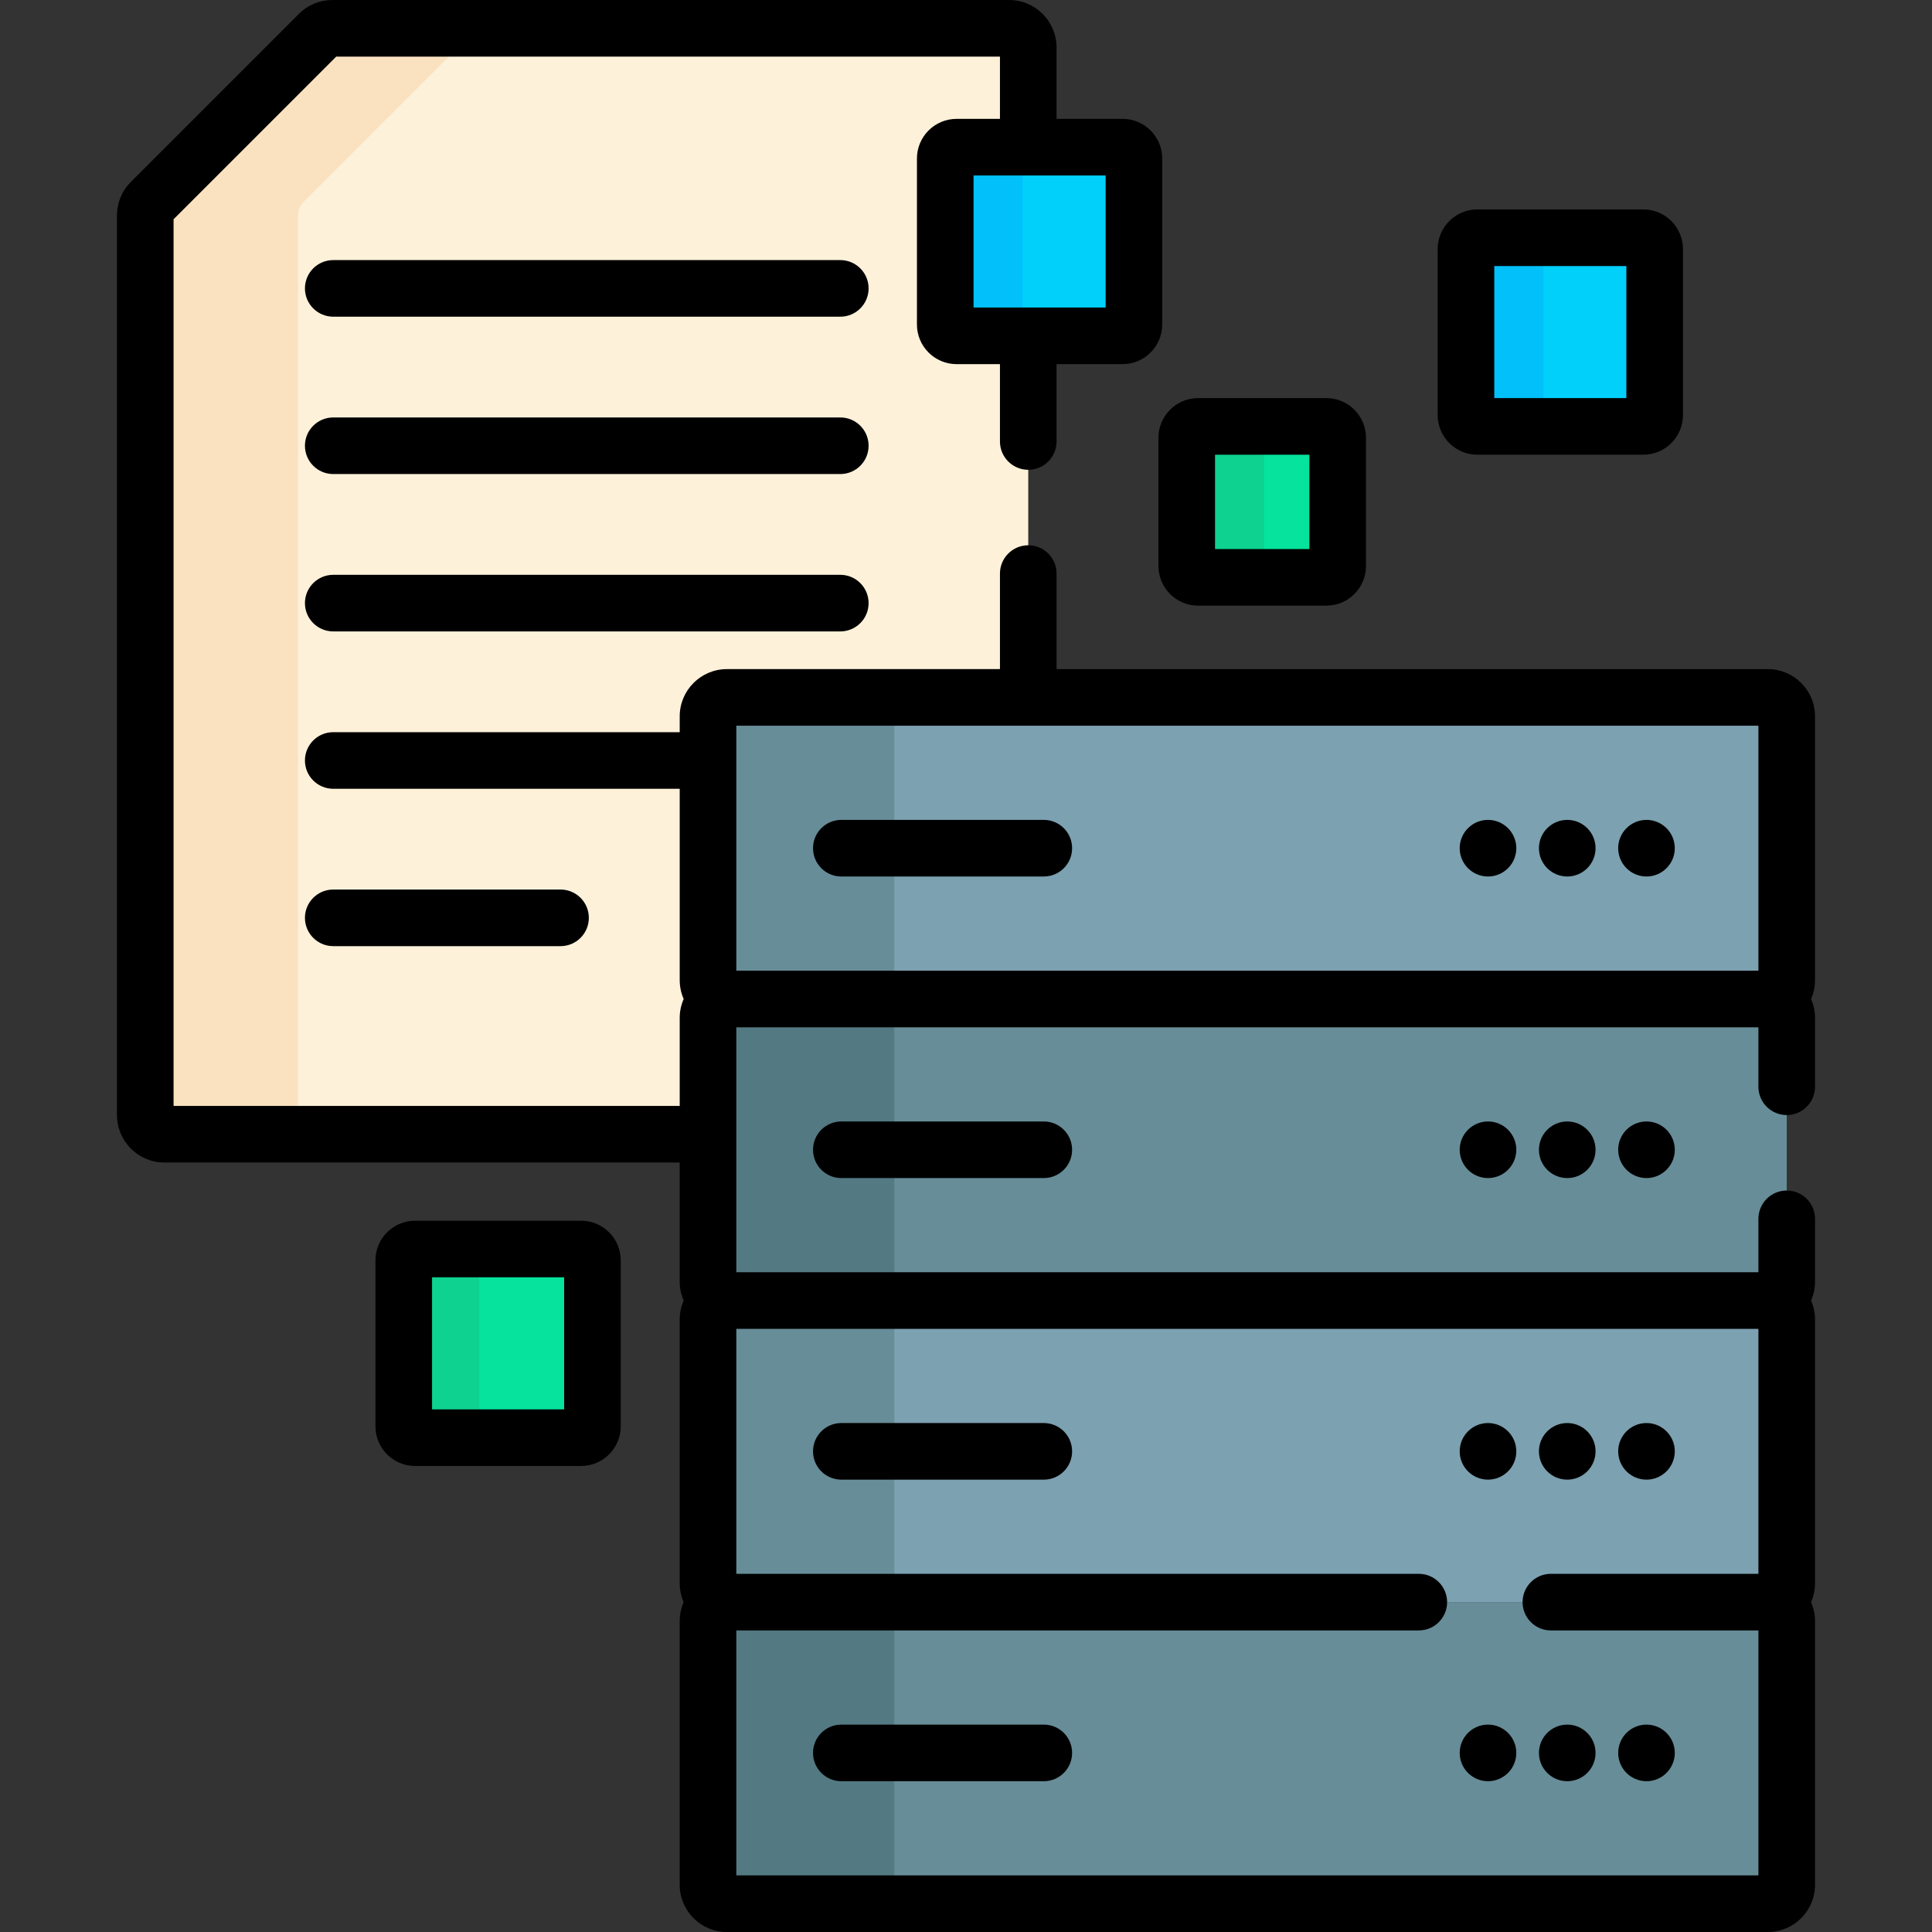 <svg id="Capa_1" enable-background="new 0 0 512 512" height="512" viewBox="0 0 512 512" width="512" xmlns="http://www.w3.org/2000/svg"><rect x="0" y="0" width="512" height="512" fill="#333333" stroke="none"/><g><g><path d="m351.5 153h-34c-1.657 0-3-1.343-3-3v-34c0-1.657 1.343-3 3-3h34c1.657 0 3 1.343 3 3v34c0 1.657-1.343 3-3 3z" fill="#05e39c"/></g><g><path d="m335 150v-34c0-1.657 1.343-3 3-3h-20.5c-1.657 0-3 1.343-3 3v34c0 1.657 1.343 3 3 3h20.5c-1.657 0-3-1.343-3-3z" fill="#0ed290"/></g><g><path d="m253.5 89c-1.657 0-3-1.343-3-3v-44c0-1.657 1.343-3 3-3h19v-26.427c0-2.802-2.271-5.073-5.073-5.073h-179.331c-1.345 0-2.636.534-3.587 1.486l-44.523 44.523c-.951.951-1.486 2.242-1.486 3.587v238.41c0 2.802 2.271 5.073 5.073 5.073h144.057v-30.838c0-2.761 2.239-5 5-5-2.761 0-5-2.239-5-5v-69.92c0-2.761 2.239-5 5-5h79.87v-95.821z" fill="#fef1da"/><g><path d="m79 295.506v-238.41c0-1.345.534-2.636 1.486-3.587l44.523-44.523c.951-.951 2.242-1.486 3.587-1.486h-40.5c-1.345 0-2.636.534-3.587 1.486l-44.523 44.523c-.951.951-1.486 2.242-1.486 3.587v238.41c0 2.802 2.271 5.073 5.073 5.073h40.5c-2.802 0-5.073-2.271-5.073-5.073z" fill="#fae2c0"/></g></g><g><path d="m297.5 89h-44c-1.657 0-3-1.343-3-3v-44c0-1.657 1.343-3 3-3h44c1.657 0 3 1.343 3 3v44c0 1.657-1.343 3-3 3z" fill="#01d0fb"/></g><g><path d="m271 86v-44c0-1.657 1.343-3 3-3h-20.5c-1.657 0-3 1.343-3 3v44c0 1.657 1.343 3 3 3h20.5c-1.657 0-3-1.343-3-3z" fill="#01c0fa"/></g><g><path d="m435.5 113h-44c-1.657 0-3-1.343-3-3v-44c0-1.657 1.343-3 3-3h44c1.657 0 3 1.343 3 3v44c0 1.657-1.343 3-3 3z" fill="#01d0fb"/></g><g><path d="m409 110v-44c0-1.657 1.343-3 3-3h-20.5c-1.657 0-3 1.343-3 3v44c0 1.657 1.343 3 3 3h20.5c-1.657 0-3-1.343-3-3z" fill="#01c0fa"/></g><g><g><g><g><path d="m468.5 264.741h-275.869c-2.761 0-5-2.239-5-5v-69.92c0-2.761 2.239-5 5-5h275.869c2.761 0 5 2.239 5 5v69.92c0 2.762-2.239 5-5 5z" fill="#7ca1b1"/></g><g><path d="m237 259.741v-69.92c0-2.761 2.239-5 5-5h-49.369c-2.761 0-5 2.239-5 5v69.92c0 2.761 2.239 5 5 5h49.369c-2.761 0-5-2.238-5-5z" fill="#678d98"/></g></g><g><g><path d="m468.5 344.661h-275.869c-2.761 0-5-2.239-5-5v-69.92c0-2.761 2.239-5 5-5h275.869c2.761 0 5 2.239 5 5v69.92c0 2.761-2.239 5-5 5z" fill="#678d98"/></g><g><path d="m237 339.661v-69.92c0-2.761 2.239-5 5-5h-49.369c-2.761 0-5 2.239-5 5v69.92c0 2.761 2.239 5 5 5h49.369c-2.761 0-5-2.239-5-5z" fill="#537983"/></g></g><g><g><path d="m468.5 424.58h-275.869c-2.761 0-5-2.239-5-5v-69.92c0-2.761 2.239-5 5-5h275.869c2.761 0 5 2.239 5 5v69.92c0 2.762-2.239 5-5 5z" fill="#7ca1b1"/></g><g><path d="m237 419.58v-69.92c0-2.761 2.239-5 5-5h-49.369c-2.761 0-5 2.239-5 5v69.92c0 2.761 2.239 5 5 5h49.369c-2.761 0-5-2.238-5-5z" fill="#678d98"/></g></g><g><g><path d="m468.5 504.5h-275.869c-2.761 0-5-2.239-5-5v-69.92c0-2.761 2.239-5 5-5h275.869c2.761 0 5 2.239 5 5v69.92c0 2.761-2.239 5-5 5z" fill="#678d98"/></g><g><path d="m237 499.5v-69.92c0-2.761 2.239-5 5-5h-49.369c-2.761 0-5 2.239-5 5v69.92c0 2.761 2.239 5 5 5h49.369c-2.761 0-5-2.239-5-5z" fill="#537983"/></g></g></g></g><g><path d="m154 381h-44c-1.657 0-3-1.343-3-3v-44c0-1.657 1.343-3 3-3h44c1.657 0 3 1.343 3 3v44c0 1.657-1.343 3-3 3z" fill="#05e39c"/></g><g><path d="m127 378v-44c0-1.657 1.343-3 3-3h-20c-1.657 0-3 1.343-3 3v44c0 1.657 1.343 3 3 3h20c-1.657 0-3-1.343-3-3z" fill="#0ed290"/></g><g><path d="m307 150c0 5.79 4.71 10.5 10.5 10.5h34c5.79 0 10.5-4.71 10.5-10.5v-34c0-5.79-4.71-10.5-10.5-10.5h-34c-5.79 0-10.5 4.71-10.5 10.5zm15-29.5h25v25h-25z"/><path d="m222.688 68.926h-134.376c-4.142 0-7.5 3.358-7.5 7.5s3.358 7.5 7.5 7.5h134.376c4.142 0 7.5-3.358 7.5-7.5s-3.358-7.5-7.5-7.5z"/><path d="m222.688 110.629h-134.376c-4.142 0-7.5 3.358-7.5 7.5s3.358 7.5 7.5 7.5h134.376c4.142 0 7.5-3.358 7.5-7.5s-3.358-7.5-7.5-7.5z"/><path d="m222.688 152.332h-134.376c-4.142 0-7.5 3.358-7.5 7.5s3.358 7.5 7.5 7.5h134.376c4.142 0 7.5-3.358 7.5-7.5s-3.358-7.5-7.5-7.5z"/><path d="m148.549 250.738c4.142 0 7.5-3.358 7.5-7.5s-3.358-7.5-7.5-7.5h-60.237c-4.142 0-7.5 3.358-7.5 7.5s3.358 7.5 7.5 7.5z"/><path d="m391.5 120.5h44c5.79 0 10.5-4.71 10.5-10.5v-44c0-5.79-4.71-10.5-10.5-10.5h-44c-5.79 0-10.5 4.71-10.5 10.5v44c0 5.79 4.71 10.5 10.5 10.5zm4.5-50h35v35h-35z"/><path d="m276.62 217.281h-53.66c-4.142 0-7.5 3.358-7.5 7.5s3.358 7.5 7.5 7.5h53.66c4.142 0 7.5-3.358 7.5-7.5s-3.358-7.5-7.5-7.5z"/><circle cx="436.337" cy="224.781" r="7.5"/><circle cx="415.337" cy="224.781" r="7.5"/><circle cx="394.337" cy="224.781" r="7.5"/><path d="m222.959 297.201c-4.142 0-7.5 3.358-7.5 7.5s3.358 7.5 7.5 7.5h53.66c4.142 0 7.5-3.358 7.5-7.5s-3.358-7.5-7.5-7.5z"/><circle cx="436.337" cy="304.701" r="7.5"/><circle cx="415.337" cy="304.701" r="7.5"/><circle cx="394.337" cy="304.701" r="7.5"/><path d="m222.959 392.121h53.66c4.142 0 7.5-3.358 7.5-7.5s-3.358-7.5-7.5-7.5h-53.66c-4.142 0-7.5 3.358-7.5 7.5s3.358 7.5 7.5 7.5z"/><circle cx="436.337" cy="384.621" r="7.5"/><circle cx="415.337" cy="384.621" r="7.5"/><circle cx="394.337" cy="384.621" r="7.5"/><path d="m481 189.822c0-6.893-5.607-12.5-12.5-12.5h-188.5v-25.322c0-4.142-3.358-7.5-7.5-7.5s-7.5 3.358-7.5 7.5v25.322h-72.369c-6.893 0-12.5 5.607-12.5 12.5v4.213h-91.819c-4.142 0-7.5 3.358-7.5 7.5s3.358 7.5 7.5 7.5h91.819v50.707c0 1.778.379 3.467 1.051 5-.672 1.533-1.051 3.222-1.051 5v23.338h-134.131v-234.978l43.102-43.102h175.898v16.5h-11.5c-5.79 0-10.5 4.71-10.5 10.5v44c0 5.79 4.71 10.5 10.5 10.5h11.5v20.5c0 4.142 3.358 7.5 7.5 7.5s7.5-3.358 7.5-7.5v-20.5h17.5c5.79 0 10.5-4.71 10.5-10.5v-44c0-5.79-4.71-10.5-10.5-10.5h-17.5v-18.927c0-6.933-5.64-12.573-12.573-12.573h-179.33c-3.36 0-6.518 1.308-8.891 3.683l-44.523 44.523c-2.375 2.375-3.683 5.532-3.683 8.89v238.41c0 6.933 5.64 12.573 12.573 12.573h136.558v31.582c0 1.778.379 3.467 1.051 5-.672 1.533-1.051 3.222-1.051 5v69.92c0 1.778.379 3.467 1.051 5-.672 1.533-1.051 3.222-1.051 5v69.92c0 6.893 5.607 12.5 12.5 12.5h275.869c6.893 0 12.5-5.607 12.5-12.5v-69.92c0-1.778-.379-3.467-1.051-5 .672-1.533 1.051-3.222 1.051-5v-69.92c0-1.778-.379-3.467-1.051-5 .672-1.533 1.051-3.222 1.051-5v-16.661c0-4.142-3.358-7.5-7.5-7.5s-7.5 3.358-7.5 7.5v14.161h-270.869v-64.919h270.869v15.758c0 4.142 3.358 7.5 7.5 7.5s7.5-3.358 7.5-7.5v-18.259c0-1.778-.379-3.467-1.051-5 .672-1.533 1.051-3.222 1.051-5zm-188-108.322h-35v-35h35zm173 270.661v64.919h-55c-4.142 0-7.5 3.358-7.5 7.5s3.358 7.5 7.5 7.5h55v64.92h-270.869v-64.92h180.869c4.142 0 7.5-3.358 7.5-7.5s-3.358-7.5-7.5-7.5h-180.869v-64.919zm-270.869-94.92v-64.919h270.869v64.919z"/><path d="m276.62 457.04h-53.66c-4.142 0-7.5 3.358-7.5 7.5s3.358 7.5 7.5 7.5h53.66c4.142 0 7.5-3.358 7.5-7.5s-3.358-7.5-7.5-7.5z"/><circle cx="436.337" cy="464.54" r="7.5"/><circle cx="415.337" cy="464.54" r="7.5"/><circle cx="394.337" cy="464.54" r="7.5"/><path d="m154 323.5h-44c-5.79 0-10.5 4.71-10.5 10.5v44c0 5.79 4.71 10.5 10.5 10.5h44c5.79 0 10.5-4.71 10.5-10.5v-44c0-5.79-4.71-10.5-10.5-10.5zm-4.5 50h-35v-35h35z"/></g></g></svg>